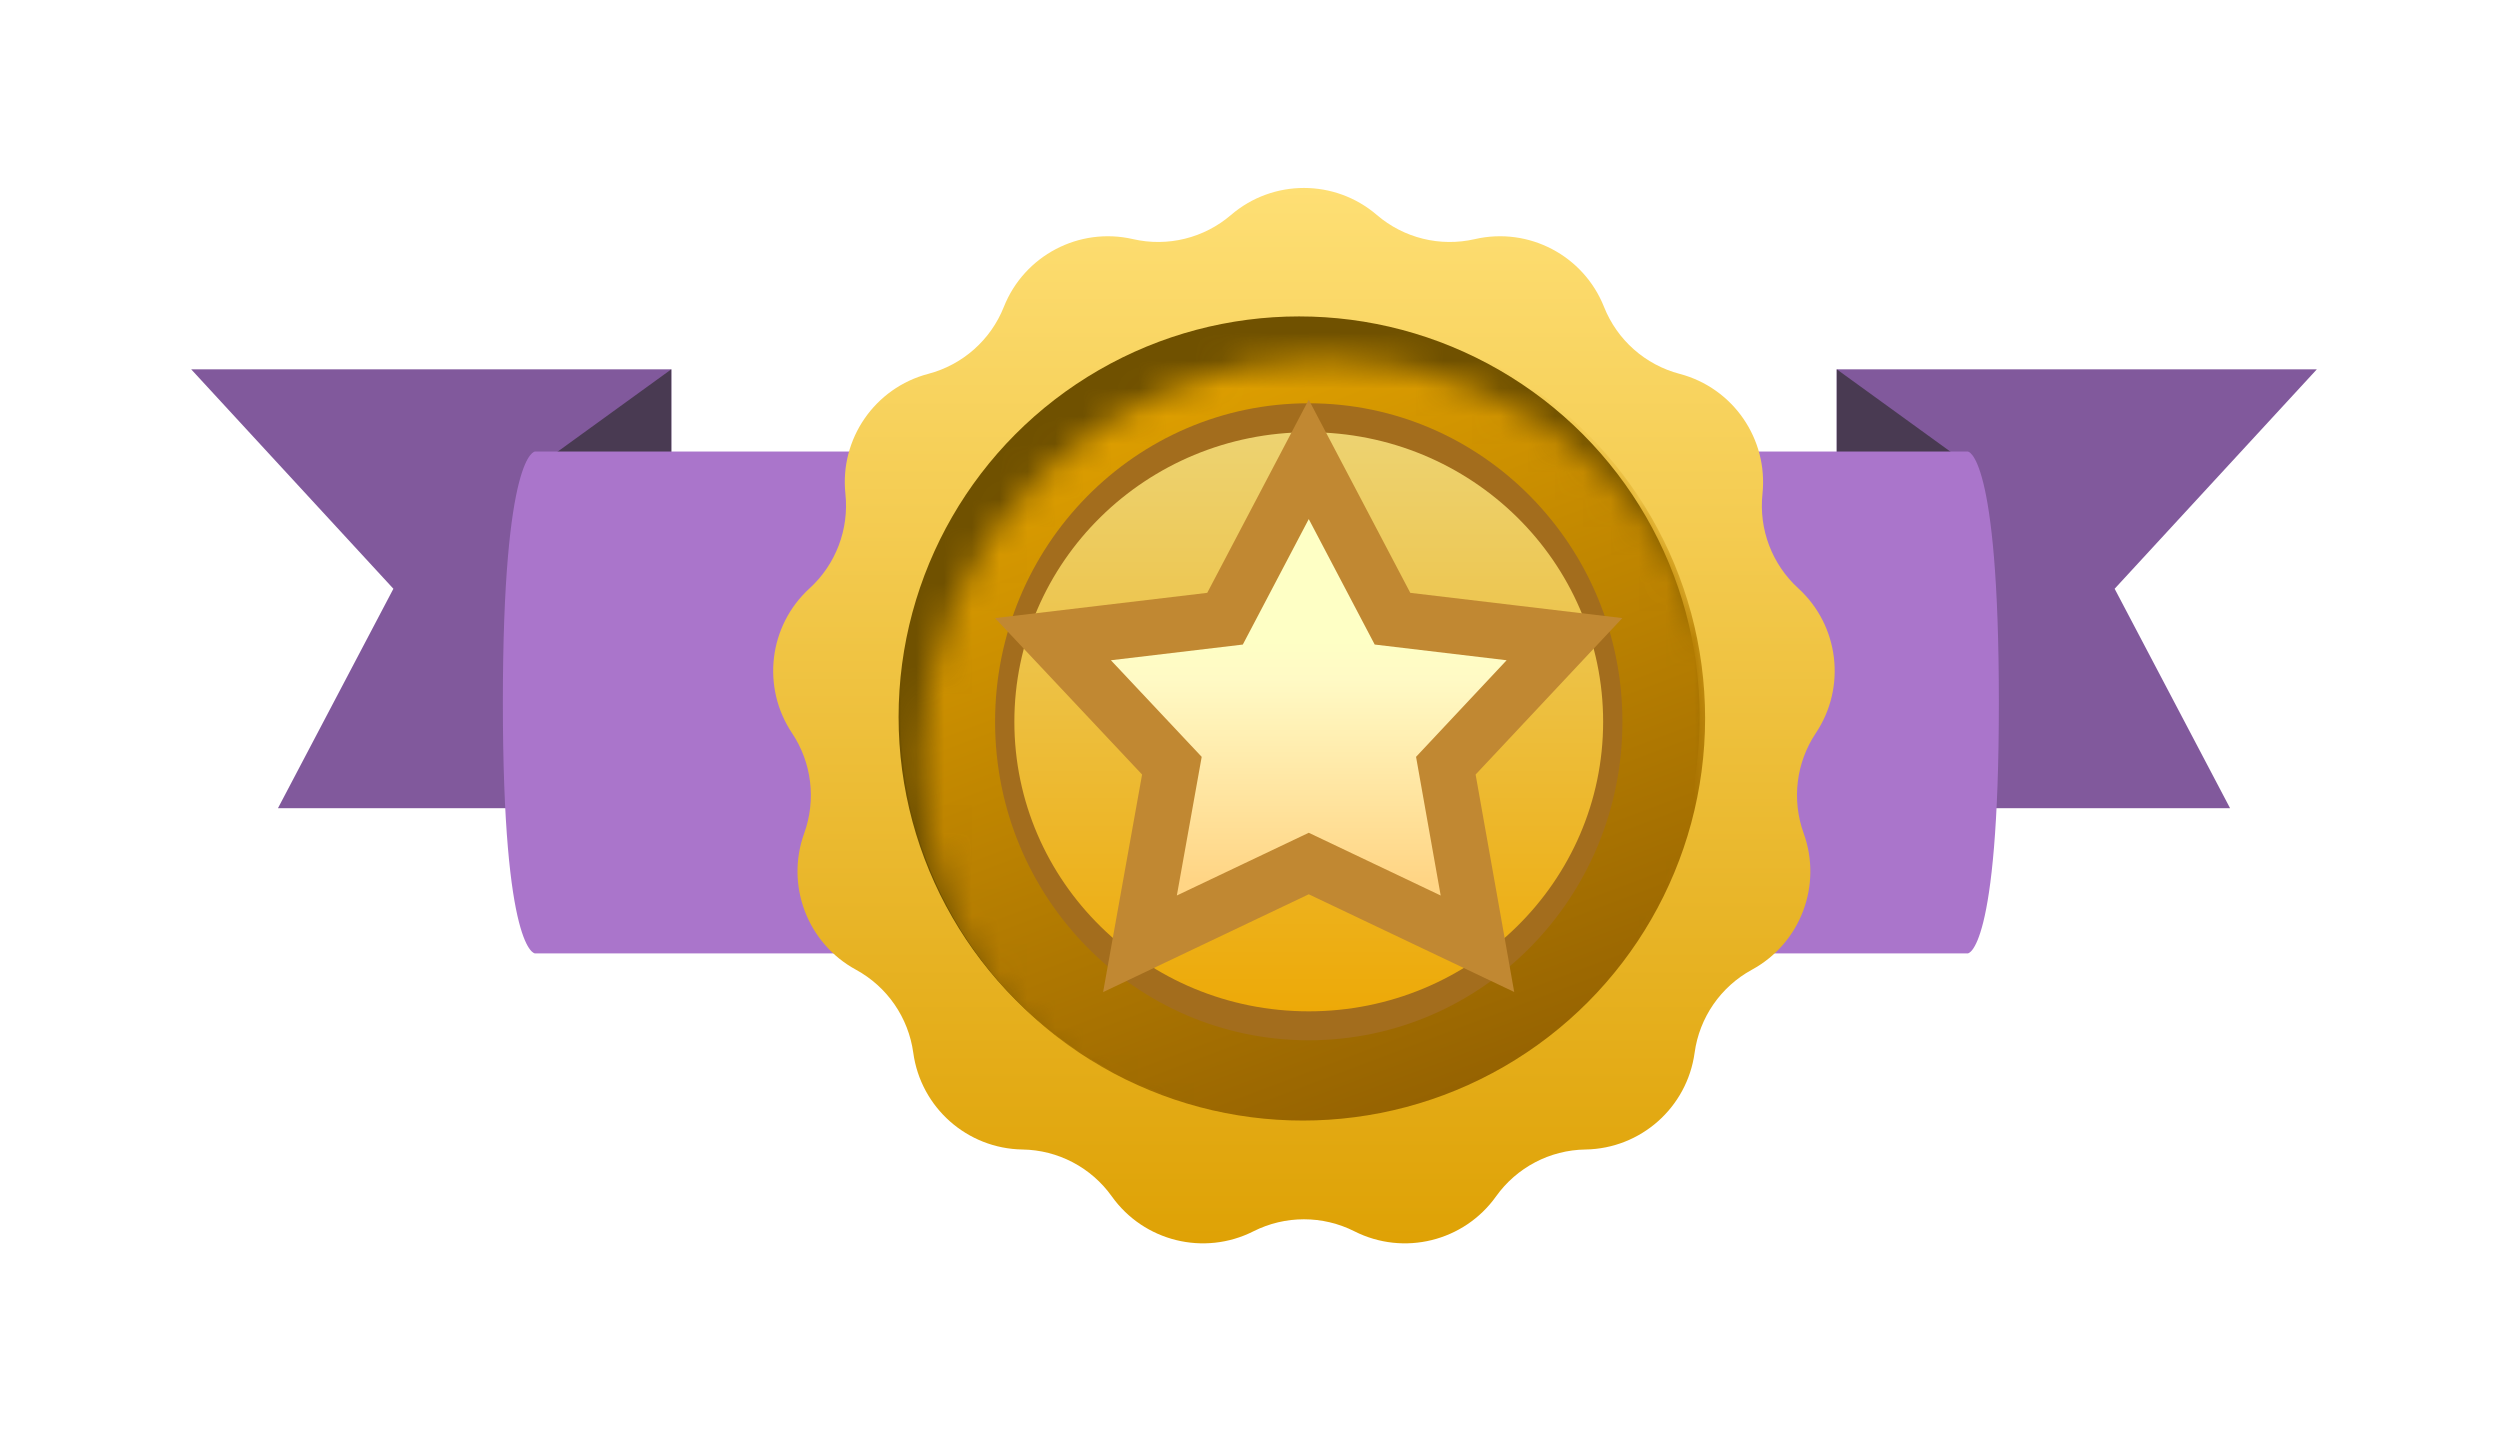 <svg width="90" height="52" viewBox="0 0 90 52" fill="none" xmlns="http://www.w3.org/2000/svg">
<g filter="url(#filter0_d_28_6384)">
<path d="M18.682 7.811L18.682 23.612L4.522 23.612L8.678 15.711L1.398 7.811L18.682 7.811Z" fill="#81599C"/>
<path d="M60.639 7.811L60.639 23.612L74.799 23.612L70.643 15.711L77.923 7.811L60.639 7.811Z" fill="#81599C"/>
<path d="M14.578 10.784L18.683 7.811V27.306H14.578V10.784Z" fill="#493A52"/>
<path d="M64.743 10.784L60.639 7.811V27.306H64.743V10.784Z" fill="#493A52"/>
<path d="M26.517 10.771L26.517 28.839L13.777 28.839C13.777 28.839 12.619 28.839 12.619 19.805C12.619 10.771 13.777 10.771 13.777 10.771L26.517 10.771Z" fill="#AA75CB"/>
<path d="M52.924 10.771L52.924 28.839L65.354 28.839C65.354 28.839 66.475 28.839 66.475 19.805C66.475 10.771 65.354 10.771 65.354 10.771L52.924 10.771Z" fill="#AA75CB"/>
<path d="M38.832 2.255C40.342 0.958 42.573 0.958 44.083 2.255C45.054 3.089 46.364 3.412 47.612 3.124C49.552 2.678 51.527 3.715 52.261 5.565C52.734 6.755 53.743 7.649 54.982 7.975C56.907 8.481 58.174 10.317 57.965 12.296C57.83 13.569 58.308 14.831 59.254 15.695C60.723 17.037 60.992 19.252 59.886 20.907C59.175 21.972 59.013 23.311 59.448 24.515C60.125 26.387 59.334 28.473 57.586 29.425C56.462 30.037 55.695 31.147 55.522 32.416C55.251 34.388 53.582 35.867 51.592 35.898C50.311 35.917 49.117 36.544 48.373 37.587C47.217 39.207 45.051 39.741 43.275 38.843C42.132 38.266 40.783 38.266 39.64 38.843C37.864 39.741 35.698 39.207 34.542 37.587C33.799 36.544 32.604 35.917 31.324 35.898C29.334 35.867 27.664 34.388 27.394 32.416C27.22 31.147 26.453 30.037 25.329 29.425C23.581 28.473 22.79 26.387 23.467 24.515C23.902 23.311 23.74 21.972 23.029 20.907C21.924 19.252 22.192 17.037 23.662 15.695C24.607 14.831 25.085 13.569 24.951 12.296C24.741 10.317 26.008 8.481 27.933 7.975C29.172 7.649 30.182 6.755 30.654 5.565C31.388 3.715 33.363 2.678 35.303 3.124C36.551 3.412 37.861 3.089 38.832 2.255Z" fill="url(#paint0_linear_28_6384)"/>
<circle cx="41.284" cy="20.326" r="14.419" fill="#705100"/>
<mask id="mask0_28_6384" style="mask-type:alpha" maskUnits="userSpaceOnUse" x="27" y="7" width="30" height="30">
<circle cx="42.188" cy="21.916" r="14.483" fill="#C28B37"/>
</mask>
<g mask="url(#mask0_28_6384)">
<circle cx="41.417" cy="20.373" r="14.483" fill="url(#paint1_linear_28_6384)"/>
</g>
<ellipse cx="41.631" cy="20.5" rx="11.292" ry="11.466" fill="#A36D1D"/>
<ellipse opacity="0.8" cx="41.631" cy="20.5" rx="10.598" ry="10.424" fill="url(#paint2_linear_28_6384)"/>
<path d="M42.517 12.738L41.631 11.054L40.746 12.738L38.617 16.789L34.391 17.292L32.423 17.526L33.78 18.97L36.704 22.081L35.898 26.578L35.555 28.493L37.312 27.657L41.631 25.603L45.95 27.657L47.704 28.491L47.365 26.579L46.566 22.081L49.484 18.969L50.837 17.526L48.872 17.292L44.646 16.789L42.517 12.738Z" fill="url(#paint3_linear_28_6384)" stroke="#C18832" stroke-width="2"/>
</g>
<defs>
<filter id="filter0_d_28_6384" x="0.615" y="0.499" width="89.061" height="50.531" filterUnits="userSpaceOnUse" color-interpolation-filters="sRGB">
<feFlood flood-opacity="0" result="BackgroundImageFix"/>
<feColorMatrix in="SourceAlpha" type="matrix" values="0 0 0 0 0 0 0 0 0 0 0 0 0 0 0 0 0 0 127 0" result="hardAlpha"/>
<feOffset dx="5.484" dy="5.484"/>
<feGaussianBlur stdDeviation="3.134"/>
<feComposite in2="hardAlpha" operator="out"/>
<feColorMatrix type="matrix" values="0 0 0 0 0 0 0 0 0 0 0 0 0 0 0 0 0 0 0.3 0"/>
<feBlend mode="normal" in2="BackgroundImageFix" result="effect1_dropShadow_28_6384"/>
<feBlend mode="normal" in="SourceGraphic" in2="effect1_dropShadow_28_6384" result="shape"/>
</filter>
<linearGradient id="paint0_linear_28_6384" x1="41.458" y1="0" x2="41.458" y2="41" gradientUnits="userSpaceOnUse">
<stop stop-color="#FFE178"/>
<stop offset="1" stop-color="#DD9F00"/>
</linearGradient>
<linearGradient id="paint1_linear_28_6384" x1="37.114" y1="5.907" x2="47.538" y2="33.53" gradientUnits="userSpaceOnUse">
<stop stop-color="#E4A400"/>
<stop offset="1" stop-color="#966301"/>
</linearGradient>
<linearGradient id="paint2_linear_28_6384" x1="41.631" y1="10.076" x2="41.631" y2="30.924" gradientUnits="userSpaceOnUse">
<stop stop-color="#FFEC86"/>
<stop offset="1" stop-color="#FFB802"/>
</linearGradient>
<linearGradient id="paint3_linear_28_6384" x1="41.631" y1="17.558" x2="41.631" y2="26.177" gradientUnits="userSpaceOnUse">
<stop stop-color="#FEFFC5"/>
<stop offset="0.161" stop-color="#FFFAC5"/>
<stop offset="1" stop-color="#FFD585"/>
</linearGradient>
</defs>
</svg>
